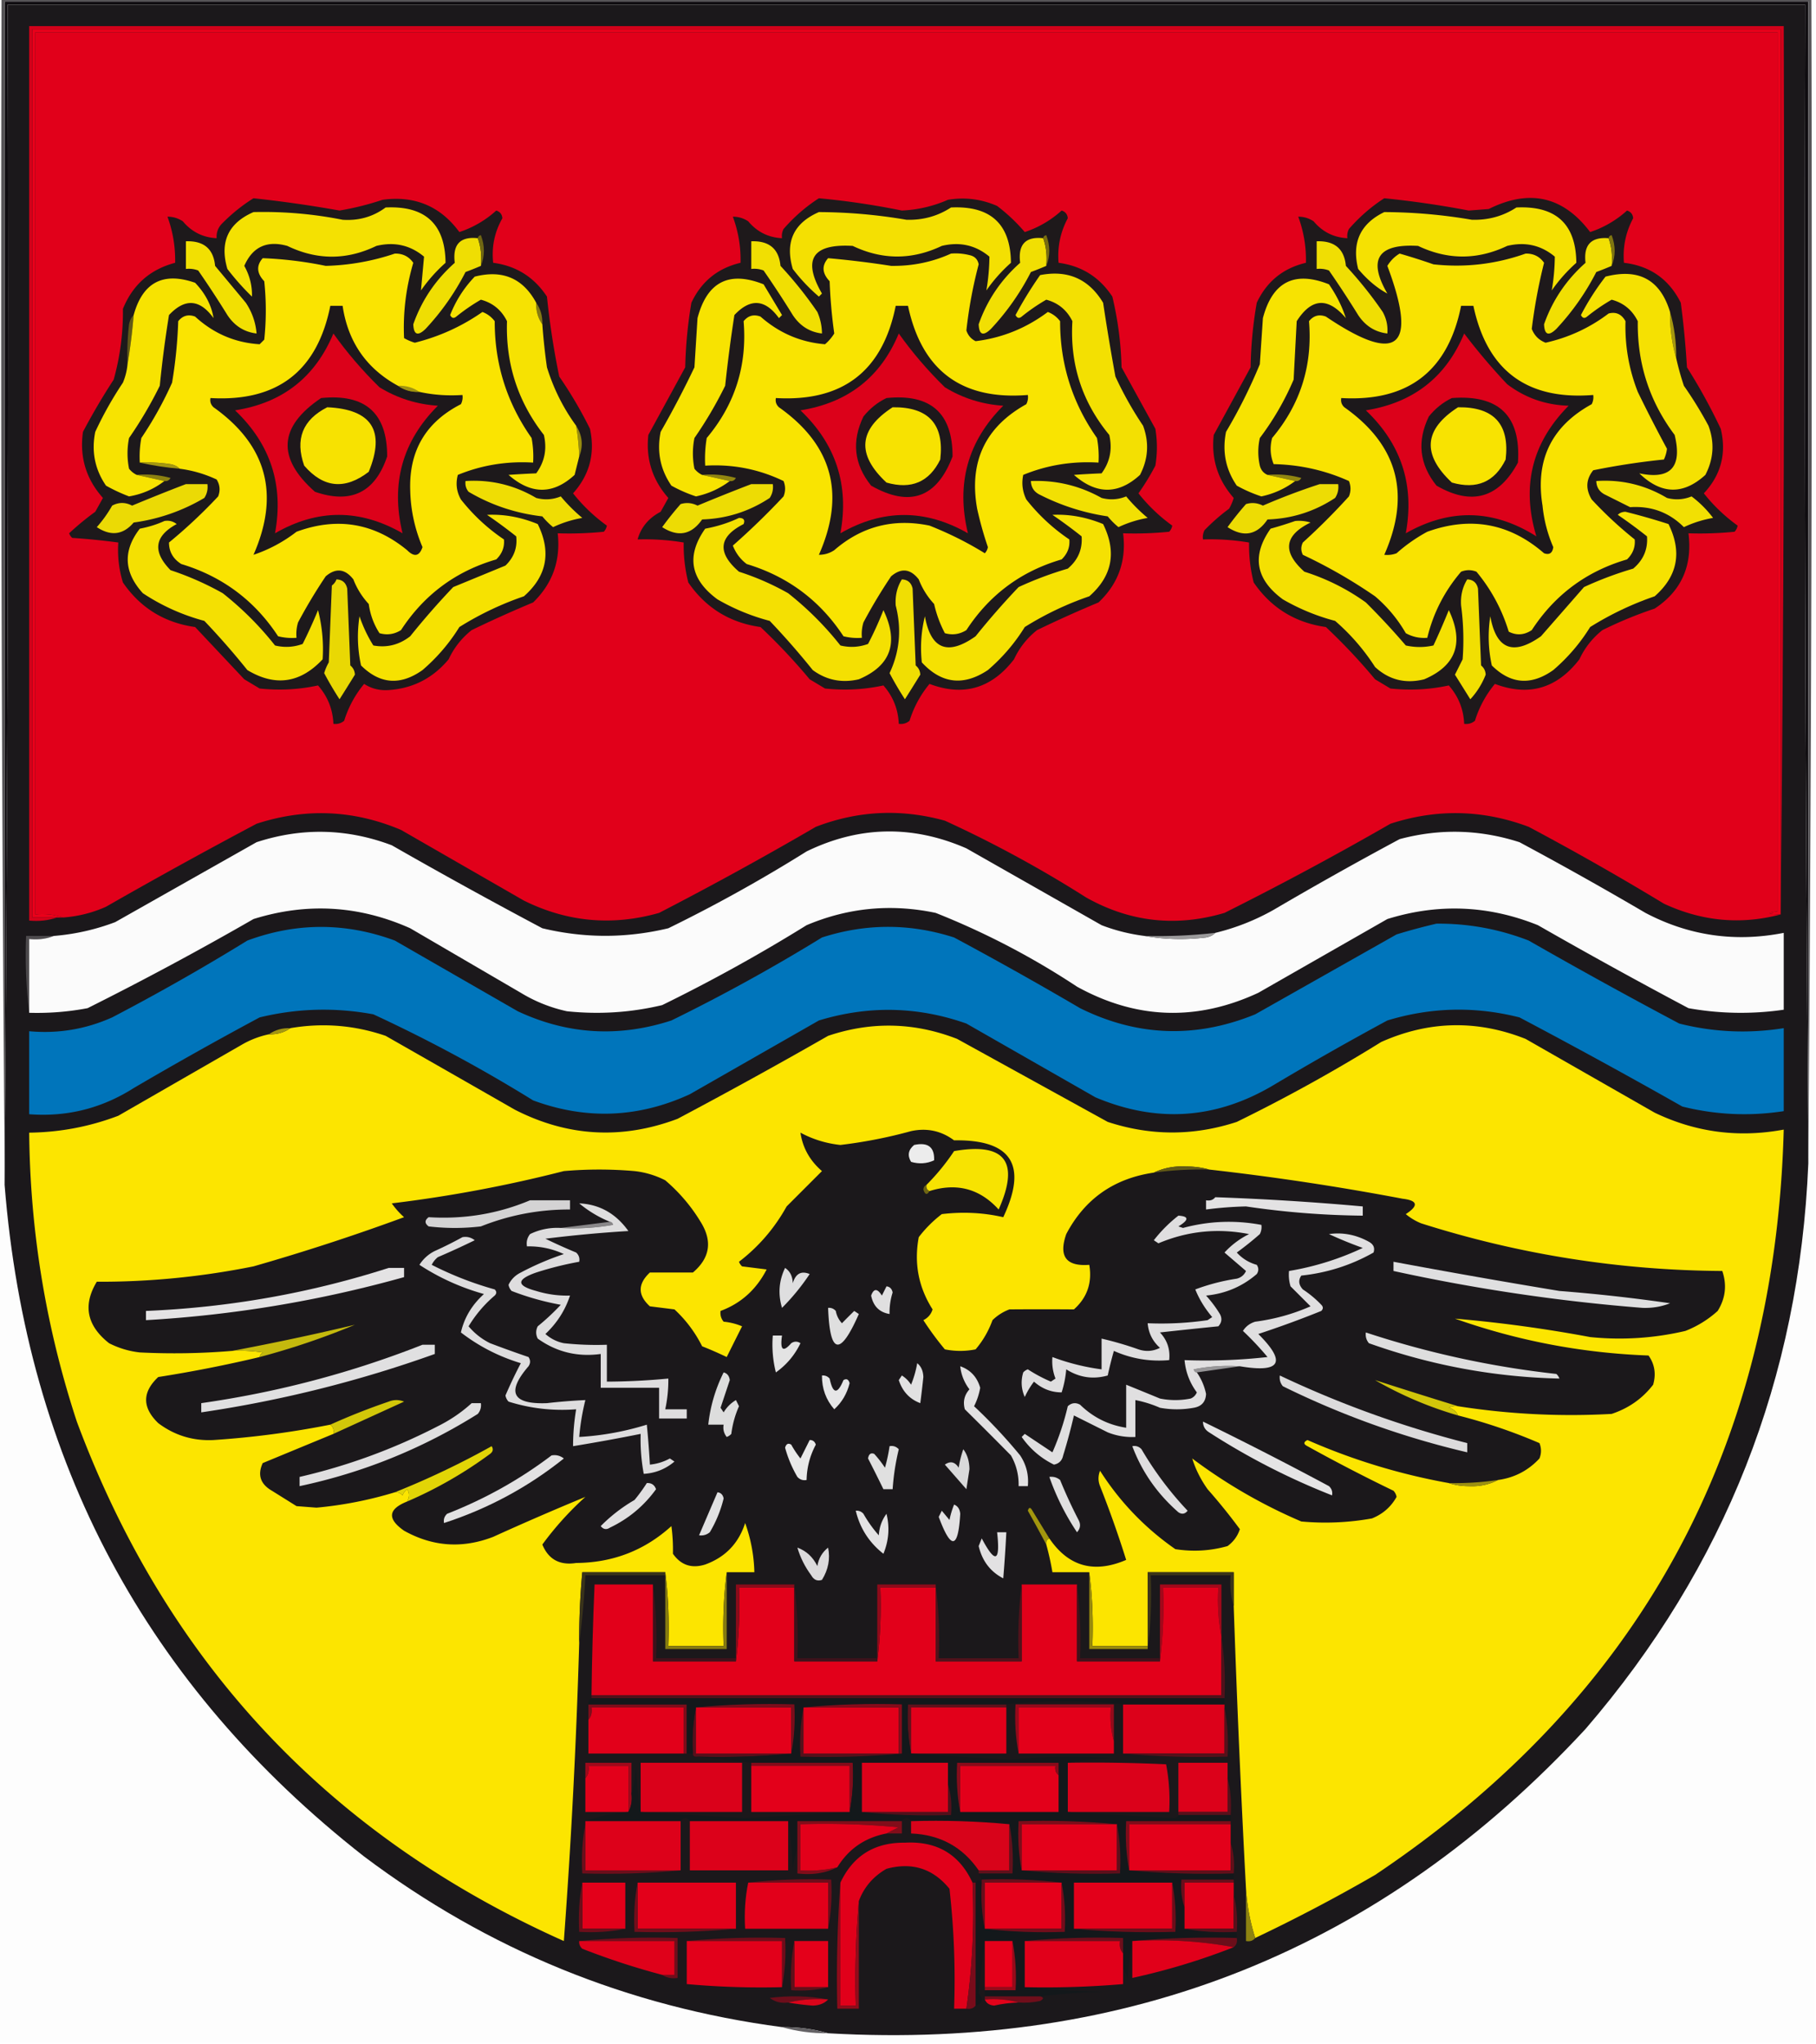 <svg xmlns="http://www.w3.org/2000/svg" width="591" height="665" style="shape-rendering:geometricPrecision;text-rendering:geometricPrecision;image-rendering:optimizeQuality;fill-rule:evenodd;clip-rule:evenodd"><path style="opacity:1" fill="#fdfdfd" d="M-.5-.5h1c-.333 126.834 0 253.501 1 380v6c7.18 90.211 46.18 163.044 117 218.5 40.398 30.359 85.732 48.859 136 55.5 4.769 1.389 9.769 2.056 15 2 98.038 5.618 180.204-27.382 246.5-99 45.42-52.724 69.586-114.058 72.5-184v-2c1-125.499 1.333-251.166 1-377h1v665H-.5V-.5z"/><path style="opacity:1" fill="#0f0c10" d="M588.5 376.5v2c-1-125.499-1.333-251.166-1-377H2.5c.333 128.168 0 256.168-1 384V.5h587v376z"/><path style="opacity:1" fill="#575558" d="M.5-.5h589c.333 125.834 0 251.501-1 377V.5H1.5v379a36100.63 36100.63 0 0 1-1-380z"/><path style="opacity:1" fill="#1b181b" d="M588.5 378.5c-2.914 69.942-27.08 131.276-72.5 184-66.296 71.618-148.462 104.618-246.5 99-4.769-1.389-9.769-2.056-15-2-50.268-6.641-95.602-25.141-136-55.5C47.68 548.544 8.68 475.711 1.5 385.5c1-127.832 1.333-255.832 1-384h585c-.333 125.834 0 251.501 1 377z"/><path style="opacity:1" fill="#fce500" d="M408.5 630.5c-1.644-5.09-2.644-10.423-3-16a4666.978 4666.978 0 0 1-4-92v-11h-28v24h-18c.326-8.184-.008-16.184-1-24h-12a87.925 87.925 0 0 0-2-9c-.172-.992.162-1.658 1-2 6.213 9.16 14.546 11.493 25 7a346.653 346.653 0 0 0-8.5-24c-.667-1.667-.667-3.333 0-5 6.456 10.123 14.623 18.623 24.5 25.5 5.781.903 11.447.57 17-1 1.948-1.439 3.281-3.272 4-5.5a188.394 188.394 0 0 0-10.5-13c-2.267-3.201-3.934-6.534-5-10a170.516 170.516 0 0 0 35.5 20.5 85.34 85.34 0 0 0 23-1c3.516-1.415 6.183-3.749 8-7a3.943 3.943 0 0 0-1-2 556.34 556.34 0 0 1-28-14.5c-1.333-.667-1.333-1.333 0-2a203.808 203.808 0 0 0 46 14c1.973.663 4.139.996 6.5 1 3.477.172 6.644-.494 9.5-2 5.338-.723 9.838-3.057 13.5-7 .667-1.667.667-3.333 0-5a177.056 177.056 0 0 0-26.5-9c-.558-1.29-1.558-2.123-3-2.5a4.934 4.934 0 0 1 3-.5 237.381 237.381 0 0 0 50 2.5c5.54-1.84 10.04-5.006 13.5-9.5 1.004-3.493.504-6.659-1.5-9.5-21.61-.789-42.61-4.789-63-12a447.459 447.459 0 0 1 44 6 93.826 93.826 0 0 0 31-2 34.026 34.026 0 0 0 10.5-6.5c2.555-4.106 3.055-8.439 1.5-13-33.456-.208-66.123-5.375-98-15.5a18.924 18.924 0 0 1-5-3c4.235-2.753 3.901-4.42-1-5a844.467 844.467 0 0 0-63-9.5c-2.31-.664-4.81-.997-7.5-1-3.805-.196-7.305.47-10.5 2-12.971 1.888-22.471 8.555-28.5 20-2.536 7.247-.036 10.58 7.5 10 .981 5.817-.686 10.65-5 14.5-6.997-.06-13.997-.06-21 0a15.83 15.83 0 0 0-5.5 3.5c-1.281 3.537-3.114 6.704-5.5 9.5a25.238 25.238 0 0 1-10 0 97.31 97.31 0 0 1-7-9.5c1.512-.749 2.512-1.916 3-3.5-4.584-7.195-6.084-15.028-4.5-23.5a39.991 39.991 0 0 1 7.5-7.5c6.886-.818 13.553-.484 20 1 8.019-16.971 2.685-25.304-16-25-4.185-3.109-8.852-4.109-14-3a155.832 155.832 0 0 1-23 4.5c-4.64-.495-8.974-1.829-13-4 .726 4.935 3.06 9.101 7 12.5L256 392.5c-3.946 7.108-9.112 13.108-15.5 18a3.647 3.647 0 0 0 1 1.5l8 1c-3.367 6.544-8.367 11.044-15 13.5-.17 1.322.163 2.489 1 3.5a20.2 20.2 0 0 1 6 1.5 2911.518 2911.518 0 0 0-5 10 119.976 119.976 0 0 0-8-3.5 41.721 41.721 0 0 0-9-12l-8-1c-3.987-3.62-3.987-7.287 0-11h14c5.582-4.739 6.415-10.239 2.5-16.5-3.083-5.088-6.917-9.588-11.5-13.5a28.946 28.946 0 0 0-10-3 132.434 132.434 0 0 0-23 0 436.309 436.309 0 0 1-56 10.5 25.513 25.513 0 0 0 4 4.5 700.831 700.831 0 0 1-49 16c-16.952 3.414-33.952 5.081-51 5-4.599 7.607-3.266 14.274 4 20a28.946 28.946 0 0 0 10 3c10.01.5 20.01.333 30-.5 3.35-.165 6.683.002 10 .5-.556.383-.89.883-1 1.5a428.839 428.839 0 0 1-33 6.5c-5.256 4.924-5.256 9.924 0 15 5.31 3.996 11.31 5.829 18 5.5a296.31 296.31 0 0 0 38-5c.904.709 1.237 1.709 1 3-7.641 3.151-15.308 6.318-23 9.5-1.76 3.83-.76 6.83 3 9l8 5 6.5.5a126.849 126.849 0 0 0 25.5-5c.996-.086 1.829.248 2.5 1a4.457 4.457 0 0 1 1.5-2c.792 1.2.792 2.533 0 4-6.207 2.472-6.54 5.639-1 9.5 9.316 5.204 18.982 5.87 29 2a943.247 943.247 0 0 1 30-13 101.815 101.815 0 0 0-14 15.5c1.994 4.834 5.661 6.834 11 6 11.95-.09 22.284-4.09 31-12 .399 2.922.566 5.922.5 9 2.602 3.712 6.102 4.878 10.5 3.5 6.538-2.371 10.871-6.871 13-13.5a50.665 50.665 0 0 1 3 16h-9c-.992 7.816-1.326 15.816-1 24h-18c.326-8.184-.008-16.184-1-24h-27a236.302 236.302 0 0 0-1 23c-.943 32.366-2.61 64.7-5 97-76.43-34.186-129.263-90.52-158.5-169-10.03-30.509-15.196-61.842-15.5-94 10.012-.12 19.678-1.953 29-5.5l40-23a29.751 29.751 0 0 1 9-3.5c2.652.09 4.986-.576 7-2 10.526-1.805 20.859-.972 31 2.5 13.98 7.967 27.98 15.967 42 24 17.197 8.815 34.864 9.815 53 3a1739.46 1739.46 0 0 0 49-27c14.104-4.744 28.104-4.411 42 1l49 27c13.981 4.586 27.981 4.586 42 0a536.442 536.442 0 0 0 47-26c15.544-6.924 31.21-7.257 47-1l42 24c13.349 6.405 27.349 8.238 42 5.5-2.798 104.13-47.131 184.963-133 242.5a544.777 544.777 0 0 1-39 20.5z"/><path style="opacity:1" fill="#4e4b4e" d="M17.5 304.5c-2.448.973-5.115 1.306-8 1v24c-.993-8.15-1.326-16.483-1-25h9z"/><path style="opacity:1" fill="#0075bb" d="M467.5 300.5c10.357-.077 20.357 1.756 30 5.5a1756.679 1756.679 0 0 0 49 27c11.182 2.825 22.515 3.325 34 1.5v27c-11.134 1.712-22.134 1.212-33-1.5a2028.793 2028.793 0 0 0-53-29c-14.452-3.66-28.785-3.327-43 1a1004.86 1004.86 0 0 0-37 21c-18.663 11.121-37.996 12.454-58 4l-42-24c-15.854-5.581-31.854-5.914-48-1l-42 24c-16.751 7.707-33.751 8.373-51 2a487.511 487.511 0 0 0-52-28c-12.436-2.301-24.77-1.967-37 1a1226.971 1226.971 0 0 0-41 23c-10.402 6.601-21.735 9.434-34 8.5v-27c9.394.853 18.394-.647 27-4.5a711.053 711.053 0 0 0 44-25c15.972-5.915 31.972-5.915 48 0l40 23c16.192 7.577 32.859 8.577 50 3a581.863 581.863 0 0 0 49-27c14.331-4.609 28.664-4.609 43 0a1227.471 1227.471 0 0 1 41 23c18.65 9.226 37.65 9.893 57 2l46-26a192.558 192.558 0 0 1 13-3.5z"/><path style="opacity:1" fill="#a49711" d="M94.5 334.5c-2.014 1.424-4.348 2.09-7 2 2.014-1.424 4.348-2.09 7-2z"/><path style="opacity:1" fill="#fbfbfb" d="M372.5 304.5c6.487 1.154 13.154 1.321 20 .5 1.237-.232 2.237-.732 3-1.5a73.831 73.831 0 0 0 19-7.5 1227.471 1227.471 0 0 1 41-23c13.08-3.496 26.08-3.163 39 1a1227.471 1227.471 0 0 1 41 23c14.152 7.445 29.152 9.612 45 6.5v25a96.827 96.827 0 0 1-31-.5 1756.679 1756.679 0 0 1-49-27c-16.097-6.482-32.43-7.149-49-2l-42 24c-20.047 9.316-39.713 8.65-59-2a251.353 251.353 0 0 0-46-24c-14.476-3.045-28.476-1.712-42 4a536.442 536.442 0 0 1-47 26c-10.197 2.429-20.53 3.096-31 2a48.727 48.727 0 0 1-15-6l-36-21c-16.627-7.419-33.627-8.419-51-3a1049.35 1049.35 0 0 1-54 29 87.974 87.974 0 0 1-19 1.5v-24c2.885.306 5.552-.027 8-1a72.537 72.537 0 0 0 20-4.5l46-26c14.763-4.82 29.43-4.487 44 1a1756.679 1756.679 0 0 0 49 27c13.647 3.277 27.314 3.277 41 0a492.728 492.728 0 0 0 45-25c17.117-8.316 34.451-8.649 52-1l44 25a59.27 59.27 0 0 0 14 3.5z"/><path style="opacity:1" fill="#9c9b9c" d="M395.5 303.5c-.763.768-1.763 1.268-3 1.5-6.846.821-13.513.654-20-.5a168.29 168.29 0 0 0 23-1z"/><path style="opacity:1" fill="#e1001a" d="M579.5 297.5c-12.942 3.428-25.609 2.261-38-3.5a899.26 899.26 0 0 0-44-25c-14.88-5.59-29.88-5.923-45-1a1049.1 1049.1 0 0 1-54 29c-15.748 4.664-30.748 2.997-45-5a383.167 383.167 0 0 0-46-25c-14.268-3.944-28.268-3.278-42 2a1143.408 1143.408 0 0 1-51 28c-15.211 4.323-29.877 2.99-44-4l-40-23c-15.415-6.513-31.082-7.18-47-2a1739.04 1739.04 0 0 0-49 27 41.104 41.104 0 0 1-14 3.5c-2.787-.977-5.787-1.31-9-1v-287h567v286c-3.672.545-3.338.878 1 1z"/><path style="opacity:1" fill="#ea001a" d="M579.5 297.5c-4.338-.122-4.672-.455-1-1v-286h-567v287c3.213-.31 6.213.023 9 1h-10V9.5h569v288z"/><path style="opacity:1" fill="#d3011a" d="M579.5 297.5V9.5h-569v289h8c-2.787.977-5.787 1.31-9 1V8.5h571c.333 96.501-.001 192.835-1 289z"/><path style="opacity:1" fill="#1d191b" d="M82.5 64.5a403.732 403.732 0 0 1 28 4 92.759 92.759 0 0 0 14-3.5c10.494-1.414 18.827 2.086 25 10.5a33.487 33.487 0 0 0 12-7c1.22.387 1.887 1.22 2 2.5-2.556 4.49-3.556 9.323-3 14.5 7.495.99 13.329 4.657 17.5 11a260.39 260.39 0 0 0 4 26 136.509 136.509 0 0 1 10 17c1.729 7.973-.104 14.973-5.5 21a54.6 54.6 0 0 0 11 10.5 3.943 3.943 0 0 1-1 2 112.97 112.97 0 0 1-15 .5c.988 8.873-1.679 16.373-8 22.5a392.046 392.046 0 0 0-20 9c-3.262 2.592-5.762 5.759-7.5 9.5-5.129 6.147-11.629 9.48-19.5 10-2.954.209-5.621-.458-8-2-2.944 3.553-5.11 7.553-6.5 12-1.011.837-2.178 1.17-3.5 1-.198-4.762-1.865-8.928-5-12.5-6.204 1.347-12.537 1.681-19 1l-5-3-16-17c-9.991-1.409-17.825-6.242-23.5-14.5a36.132 36.132 0 0 1-1.5-13 227.744 227.744 0 0 0-15-1.5 3.646 3.646 0 0 1-1-1.5 87.58 87.58 0 0 1 8.5-7c.85-1.51 1.683-3.01 2.5-4.5-5.488-6.147-7.654-13.314-6.5-21.5a215.69 215.69 0 0 1 10-17 81.662 81.662 0 0 0 3-23c3.187-7.856 8.853-12.856 17-15 .093-5.199-.74-10.199-2.5-15 1.808-.009 3.475.491 5 1.5 2.88 3.44 6.547 5.273 11 5.5-.117-1.984.55-3.65 2-5 3.088-3.1 6.422-5.767 10-8z"/><path style="opacity:1" fill="#e9d804" d="M109.5 188.5c1.911.074 3.078 1.074 3.5 3l1 25c.944.763 1.444 1.763 1.5 3a813.564 813.564 0 0 1-5 8 109.816 109.816 0 0 1-5-8.5 16.2 16.2 0 0 1 1.5-3.5l1-25c.717-.544 1.217-1.211 1.5-2z"/><path style="opacity:1" fill="#f4e002" d="M53.5 169.5c1.478-.262 2.811.071 4 1-7.266 3.942-7.932 8.942-2 15a96.38 96.38 0 0 1 17 7.5c6.388 5.054 12.054 10.721 17 17 3.062.741 6.062.575 9-.5a161.16 161.16 0 0 0 5-11 51.094 51.094 0 0 1 1.5 16c-7.289 7.777-15.456 8.944-24.5 3.5a250.544 250.544 0 0 0-14-16c-7.192-1.931-13.858-4.931-20-9-6.22-6.82-6.553-13.82-1-21 2.88-.546 5.546-1.379 8-2.5z"/><path style="opacity:1" fill="#f6e201" d="M158.5 167.5c5.504-.264 11.004.736 16.5 3 4.482 9.092 2.982 16.925-4.5 23.5a101.327 101.327 0 0 0-21 10c-3.251 5.255-7.251 9.922-12 14-7.183 5.099-13.85 4.599-20-1.5a43.233 43.233 0 0 1-.5-16 44.97 44.97 0 0 0 4.5 9.5c4.409.805 8.409-.195 12-3a250.638 250.638 0 0 1 14-16l17-7c2.746-2.646 3.913-5.812 3.5-9.5a164.462 164.462 0 0 0-9.5-7z"/><path style="opacity:1" fill="#1e191b" d="M450.5 64.5a313.922 313.922 0 0 1 27.5 4l6.5-.5c13.241-6.616 24.241-4.116 33 7.5a33.487 33.487 0 0 0 12-7c1.22.387 1.887 1.22 2 2.5-2.421 4.534-3.421 9.367-3 14.5 8.49.997 14.656 5.33 18.5 13a290.122 290.122 0 0 1 2 21 183.29 183.29 0 0 1 11 20c1.921 8.036.088 15.036-5.5 21a54.6 54.6 0 0 0 11 10.5 3.943 3.943 0 0 1-1 2 112.97 112.97 0 0 1-15 .5c1.332 10.623-2.334 18.789-11 24.5a133.467 133.467 0 0 0-17 7c-3.262 2.592-5.762 5.759-7.5 9.5-7.312 9.497-16.479 12.164-27.5 8-2.944 3.553-5.11 7.553-6.5 12-1.011.837-2.178 1.17-3.5 1-.198-4.762-1.865-8.928-5-12.5-6.204 1.347-12.537 1.681-19 1l-5-3a192.01 192.01 0 0 0-16-17c-9.991-1.409-17.825-6.242-23.5-14.5a49.555 49.555 0 0 1-1.5-13 75.818 75.818 0 0 0-15-1 4.934 4.934 0 0 1 .5-3 62.744 62.744 0 0 1 8-7 16.2 16.2 0 0 0 1.5-3.5c-5.187-5.875-7.354-12.708-6.5-20.5l12-22c.114-7.079.781-14.079 2-21 3.251-6.92 8.584-11.253 16-13 .128-5.13-.705-10.13-2.5-15 1.808-.009 3.475.491 5 1.5 2.88 3.44 6.547 5.273 11 5.5a4.934 4.934 0 0 1 .5-3c3.435-3.945 7.268-7.278 11.5-10z"/><path style="opacity:1" fill="#f1df02" d="M477.5 188.5c1.911.074 3.078 1.074 3.5 3l1 25c.944.763 1.444 1.763 1.5 3a25.15 25.15 0 0 1-5 8 3331.836 3331.836 0 0 0-5-8l2.5-5a84.464 84.464 0 0 0-.5-17.5c-.222-3.148.445-5.981 2-8.5z"/><path style="opacity:1" fill="#f4e002" d="M421.5 169.5a12.93 12.93 0 0 1 5 .5c-8.586 4.195-9.252 9.529-2 16a70.329 70.329 0 0 1 20 10 236.716 236.716 0 0 1 13 14c3 .667 6 .667 9 0a245.165 245.165 0 0 0 5-11.5c5.043 10.587 2.377 18.087-8 22.5-6.119 1.53-11.452.197-16-4a69.365 69.365 0 0 0-13-15 68.648 68.648 0 0 1-17-7c-8.881-6.524-10.215-14.191-4-23a127.96 127.96 0 0 0 8-2.5z"/><path style="opacity:1" fill="#f6e201" d="M526.5 167.5c.597-.639 1.43-.972 2.5-1a216.038 216.038 0 0 1 14 4c4.482 9.092 2.982 16.925-4.5 23.5a101.327 101.327 0 0 0-21 10c-3.251 5.255-7.251 9.922-12 14-7.183 5.099-13.85 4.599-20-1.5a43.233 43.233 0 0 1-.5-16c1.934 10.755 7.434 12.922 16.5 6.5l14-16a115.373 115.373 0 0 1 16-6c3.318-2.795 4.818-6.295 4.5-10.5a164.462 164.462 0 0 0-9.5-7z"/><path style="opacity:1" fill="#eddc04" d="M429.5 157.5h6c.214 1.644-.12 3.144-1 4.5-6.681 4.408-14.014 6.741-22 7-3.425 5.078-7.758 5.911-13 2.5a102.18 102.18 0 0 1 6-7.5c1.877-.576 3.711-.409 5.5.5a213.043 213.043 0 0 1 18.5-7z"/><path style="opacity:1" fill="#ebda05" d="M60.5 157.5h7c.213 1.644-.12 3.144-1 4.5a61.12 61.12 0 0 1-23 8c-3.415 4.018-7.415 4.518-12 1.5a40.954 40.954 0 0 0 5-7c2.135-1.145 4.301-1.145 6.5 0a643.597 643.597 0 0 1 17.5-7z"/><path style="opacity:1" fill="#f2e003" d="M519.5 156.5c8.218-.563 15.885 1.271 23 5.5 2.73.728 5.397.562 8-.5 2.667 2 5 4.333 7 7a37.033 37.033 0 0 0-9.5 3c-4.757-4.785-10.59-6.951-17.5-6.5l-8-4c-1.939-.908-2.939-2.408-3-4.5z"/><path style="opacity:1" fill="#efdd04" d="M151.5 156.5c8.232-.525 15.899 1.308 23 5.5 2.73.728 5.397.562 8-.5a54.912 54.912 0 0 0 7 7 37.033 37.033 0 0 0-9.5 3 24.275 24.275 0 0 1-3.5-3.5c-8.611-.983-16.611-3.65-24-8-.837-1.011-1.17-2.178-1-3.5z"/><path style="opacity:1" fill="#928710" d="M412.5 154.5a31.116 31.116 0 0 1 11 1c-.457.798-1.124 1.131-2 1l-9-2z"/><path style="opacity:1" fill="#8d8110" d="M44.5 154.5a31.117 31.117 0 0 1 11 1c-.457.798-1.124 1.131-2 1l-9-2z"/><path style="opacity:1" fill="#a49710" d="M45.5 150.5c3.35-.165 6.683.002 10 .5 1.237.232 2.237.732 3 1.5-4.51-.384-8.843-1.051-13-2z"/><path style="opacity:1" fill="#988c0f" d="M187.5 138.5c2.031 3.208 2.365 6.541 1 10a76.926 76.926 0 0 0-1-10z"/><path style="opacity:1" fill="#a5980f" d="M543.5 101.5c1.389 4.769 2.056 9.769 2 15-1.389-4.769-2.056-9.769-2-15z"/><path style="opacity:1" fill="#625a16" d="M43.5 102.5a186.078 186.078 0 0 1-2 16 84.94 84.94 0 0 1 .5-13c.232-1.237.732-2.237 1.5-3z"/><path style="opacity:1" fill="#857a13" d="M174.5 98.5c1.424 2.015 2.09 4.348 2 7-1.424-2.015-2.09-4.348-2-7z"/><path style="opacity:1" fill="#f7e301" d="m412.5 154.5 9 2c-3.273 2.469-6.94 4.136-11 5a46.182 46.182 0 0 1-8-3.5c-3.617-5.271-4.784-11.105-3.5-17.5a169.432 169.432 0 0 0 11-22l1-15c3.1-11.8 10.267-15.466 21.5-11 2.434 3.534 4.267 7.2 5.5 11-5.841-6.894-11.175-6.561-16 1l-1 19a89.854 89.854 0 0 1-11 19c-.667 3-.667 6 0 9 .377 1.442 1.21 2.442 2.5 3zM44.5 154.5l9 2c-3.398 2.614-7.231 4.281-11.5 5a55.238 55.238 0 0 1-7.5-3.5c-3.617-5.271-4.784-11.105-3.5-17.5a118.53 118.53 0 0 1 9-16 20.093 20.093 0 0 0 1.5-6 186.078 186.078 0 0 0 2-16c2.936-10.634 9.602-14.134 20-10.5 3.323 3.487 5.323 7.32 6 11.5-4.48-6.2-9.314-6.534-14.5-1a369.149 369.149 0 0 0-3 23 131.702 131.702 0 0 1-10 17 25.249 25.249 0 0 0 0 10c.708.881 1.542 1.547 2.5 2z"/><path style="opacity:1" fill="#f5e102" d="M543.5 101.5c-.056 5.231.611 10.231 2 15a90.583 90.583 0 0 0 2.5 9 129.073 129.073 0 0 1 8 13c2.033 5.449 1.7 10.783-1 16-7.2 6.562-14.367 6.396-21.5-.5 10.198 2.129 14.032-2.038 11.5-12.5-8.19-10.906-12.19-23.239-12-37-1.792-3.628-4.625-5.96-8.5-7a62.077 62.077 0 0 0-8 5.5c-.832.688-1.498.521-2-.5a81.281 81.281 0 0 1 8-12.5c10.849-2.798 17.849 1.036 21 11.5z"/><path style="opacity:1" fill="#f6e202" d="M174.5 98.5c-.09 2.652.576 4.985 2 7 .335 4.677.835 9.344 1.5 14 2.145 6.941 5.312 13.274 9.5 19 .551 3.307.884 6.64 1 10l-1.5 6c-6.982 6.442-14.149 6.442-21.5 0 2.886-.21 5.886-.377 9-.5 2.74-3.724 3.574-7.891 2.5-12.5-8.46-10.823-12.46-23.157-12-37-1.792-3.628-4.625-5.96-8.5-7a62.077 62.077 0 0 0-8 5.5c-.832.688-1.498.521-2-.5a37.869 37.869 0 0 1 8-12.5c9.026-2.312 15.693.521 20 8.5z"/><path style="opacity:1" fill="#f1df03" d="M523.5 77.5c.977 2.787 1.31 5.787 1 9-1.542.663-3.209 1.33-5 2a80.995 80.995 0 0 1-13 18.5c-2.53 2.451-3.863 1.951-4-1.5 2.734-7.785 7.234-14.452 13.5-20-.694-5.803 1.806-8.47 7.5-8z"/><path style="opacity:1" fill="#f0de03" d="M428.5 78.5c5.816-.208 8.982 2.459 9.5 8 4.38 4.711 8.38 9.711 12 15 1.202 2.177 1.702 4.511 1.5 7-4.003-.471-7.169-2.471-9.5-6a331.744 331.744 0 0 0-9.5-14.5 8.435 8.435 0 0 0-4-.5v-9z"/><path style="opacity:1" fill="#efde03" d="M155.5 77.5c.977 2.787 1.31 5.787 1 9-1.542.663-3.209 1.33-5 2a80.995 80.995 0 0 1-13 18.5c-2.53 2.451-3.863 1.951-4-1.5 2.734-7.785 7.234-14.452 13.5-20-.751-5.951 1.749-8.618 7.5-8z"/><path style="opacity:1" fill="#f2e002" d="M60.5 78.5c5.816-.208 8.982 2.459 9.5 8l10 12c2.035 3.061 3.201 6.395 3.5 10-4.002-.471-7.17-2.471-9.5-6A332.02 332.02 0 0 0 64.5 88a8.434 8.434 0 0 0-4-.5v-9z"/><path style="opacity:1" fill="#f9e301" d="M455.5 82.5a206.042 206.042 0 0 1 11 3.5c10.27 1.121 20.27-.045 30-3.5 2.573-.047 4.573.953 6 3a174.395 174.395 0 0 0-4 21.5c.833 2.167 2.333 3.667 4.5 4.5 7.555-1.695 14.388-4.862 20.5-9.5 2.403-.63 4.237.203 5.5 2.5-.22 7.968 1.114 15.635 4 23a480.414 480.414 0 0 0 9.5 18.5 11.25 11.25 0 0 1-1 3.5 232.564 232.564 0 0 0-23 3.5c-2.369 2.938-2.536 6.104-.5 9.5a128.578 128.578 0 0 0 14 13c.24 2.477-.594 4.644-2.5 6.5-13.175 3.843-23.509 11.509-31 23-2.455 1.631-4.955 1.797-7.5.5-2.182-7.189-5.682-13.689-10.5-19.5-1.667-.667-3.333-.667-5 0-5.422 6.344-9.088 13.511-11 21.5-2.489.202-4.823-.298-7-1.5-2.618-4.554-5.952-8.554-10-12a164.95 164.95 0 0 0-23.5-13.5c-.667-1.333-.667-2.667 0-4a216.589 216.589 0 0 0 15-15c.667-1.667.667-3.333 0-5-7.755-3.485-15.921-5.319-24.5-5.5-1.11-2.737-1.277-5.571-.5-8.5 9.206-10.955 13.206-23.621 12-38 1.466-1.825 3.299-2.325 5.5-1.5 23.376 15.785 30.043 10.285 20-16.5 1.049-1.716 2.382-3.049 4-4z"/><path style="opacity:1" fill="#1c181b" d="M475.5 99.5h4c4.468 21.073 17.468 30.74 39 29a4.934 4.934 0 0 1-.5 3c-13.087 7.175-18.42 18.175-16 33a44.818 44.818 0 0 0 3.5 13.5c-.263 1.946-1.263 2.612-3 2-11.222-9.756-23.889-12.089-38-7a52.17 52.17 0 0 0-10 7 8.43 8.43 0 0 1-4 .5c8.739-19.721 4.406-35.721-13-48-.886-.825-1.219-1.825-1-3 21.748 1.242 34.748-8.758 39-30z"/><path style="opacity:1" fill="#dc011a" d="M476.5 108.5a201.639 201.639 0 0 0 14 16.5c5.86 4.447 12.527 6.781 20 7-11.933 12.015-15.433 26.182-10.5 42.5-13.964-8.831-28.13-9.164-42.5-1 2.882-15.687-1.451-29.02-13-40 15.437-2.458 26.104-10.792 32-25z"/><path style="opacity:1" fill="#1d181b" d="M472.5 129.5c15.344-1.155 22.51 5.845 21.5 21-6.25 11.599-15.083 14.099-26.5 7.5-5.569-6.917-6.403-14.417-2.5-22.5 2.114-2.621 4.614-4.621 7.5-6z"/><path style="opacity:1" fill="#f8e301" d="M474.5 132.5c11.691-.147 16.857 5.52 15.5 17-3.578 7.316-9.411 9.816-17.5 7.5-9.805-9.168-9.138-17.335 2-24.5z"/><path style="opacity:1" fill="#fae401" d="M58.5 152.5c-.763-.768-1.763-1.268-3-1.5a50.464 50.464 0 0 0-10-.5 32.438 32.438 0 0 1 .5-8 118.66 118.66 0 0 0 10-18 151.755 151.755 0 0 0 2-20c1.466-1.825 3.3-2.325 5.5-1.5 6.002 5.506 13.002 8.506 21 9l1.5-1.5a90.496 90.496 0 0 0 0-19c-2.457-2.592-2.624-5.092-.5-7.5a124.82 124.82 0 0 1 20.5 2.5 76.05 76.05 0 0 0 22.5-4c2.573-.047 4.573.953 6 3-2.382 8.101-3.382 16.268-3 24.5a16.2 16.2 0 0 0 3.5 1.5c7.99-1.997 15.323-5.33 22-10 1.605.601 2.938 1.601 4 3-.03 13.94 3.97 26.607 12 38 .497 2.646.664 5.313.5 8-8.573-.515-16.739.818-24.5 4-.755 2.803-.422 5.47 1 8 4.029 5.1 8.696 9.434 14 13 .24 2.477-.594 4.644-2.5 6.5-13.165 3.829-23.498 11.495-31 23-2.195 1.373-4.529 1.706-7 1-1.845-2.851-3.011-6.018-3.5-9.5a24.834 24.834 0 0 1-5-8c-2.706-3.478-5.706-3.811-9-1a169.366 169.366 0 0 0-9 15 12.935 12.935 0 0 0-.5 5 18.452 18.452 0 0 1-6-.5c-7.635-11.629-18.135-19.463-31.5-23.5-2.668-1.678-4.001-4.011-4-7a167.8 167.8 0 0 0 16-15c.743-1.941.576-3.774-.5-5.5a40.519 40.519 0 0 0-12-3.5z"/><path style="opacity:1" fill="#9f9311" d="M129.5 125.5c2.652-.09 4.985.576 7 2-2.652.09-4.985-.576-7-2z"/><path style="opacity:1" fill="#1d181b" d="M129.5 125.5c2.015 1.424 4.348 2.09 7 2 4.47.986 9.137 1.319 14 1a4.934 4.934 0 0 1-.5 3c-11.414 5.826-16.914 15.159-16.5 28a49.651 49.651 0 0 0 4 18.5c-1.018 2.995-2.684 3.328-5 1-10.78-8.858-22.78-10.858-36-6-4.287 3.309-8.953 5.809-14 7.5 8.654-19.683 4.32-35.683-13-48-.886-.825-1.219-1.825-1-3 21.74 1.252 34.739-8.748 39-30h4c1.735 11.717 7.735 20.384 18 26z"/><path style="opacity:1" fill="#dc011a" d="M108.5 108.5c4.372 6.156 9.372 11.989 15 17.5 5.794 3.55 12.127 5.55 19 6-11.57 11.538-15.404 25.372-11.5 41.5-13.841-7.979-27.674-7.979-41.5 0 2.89-15.666-1.444-29-13-40 15.385-2.394 26.051-10.727 32-25z"/><path style="opacity:1" fill="#1e181b" d="M104.5 129.5c14.364-1.458 21.53 4.875 21.5 19-3.936 11.718-11.77 15.551-23.5 11.5-12.496-11.028-11.83-21.195 2-30.5z"/><path style="opacity:1" fill="#f7e201" d="M106.5 132.5c14.49.648 18.99 7.648 13.5 21-7.722 5.928-14.722 5.261-21-2-3.033-8.591-.533-14.925 7.5-19z"/><path style="opacity:1" fill="#807610" d="M523.5 77.5c.06-.543.393-.876 1-1 1.306 3.48 1.306 6.813 0 10 .31-3.213-.023-6.213-1-9z"/><path style="opacity:1" fill="#706712" d="M155.5 77.5c.06-.543.393-.876 1-1 1.306 3.48 1.306 6.813 0 10 .31-3.213-.023-6.213-1-9z"/><path style="opacity:1" fill="#1e191b" d="M266.5 64.5a252.843 252.843 0 0 1 27 4 41.853 41.853 0 0 0 15-3.5c5.53-.914 10.863-.247 16 2a57.531 57.531 0 0 1 9 8.5 33.487 33.487 0 0 0 12-7c1.22.387 1.887 1.22 2 2.5-2.421 4.534-3.421 9.367-3 14.5 7.495.99 13.329 4.657 17.5 11a109.547 109.547 0 0 1 3 23l11 20c.667 4 .667 8 0 12a77.927 77.927 0 0 1-5.5 9 54.6 54.6 0 0 0 11 10.5 3.943 3.943 0 0 1-1 2 112.97 112.97 0 0 1-15 .5c1.127 8.901-1.539 16.401-8 22.5a392.046 392.046 0 0 0-20 9c-3.262 2.592-5.762 5.759-7.5 9.5-7.312 9.497-16.479 12.164-27.5 8-2.944 3.553-5.11 7.553-6.5 12-1.011.837-2.178 1.17-3.5 1-.198-4.762-1.865-8.928-5-12.5-6.204 1.347-12.537 1.681-19 1l-5-3a192.01 192.01 0 0 0-16-17c-9.991-1.409-17.825-6.242-23.5-14.5a49.555 49.555 0 0 1-1.5-13 75.818 75.818 0 0 0-15-1c1.115-3.966 3.615-6.966 7.5-9 .85-1.51 1.683-3.01 2.5-4.5-5.187-5.875-7.354-12.708-6.5-20.5l12-22c.16-7.063.827-14.063 2-21 3.251-6.92 8.584-11.253 16-13 .128-5.13-.705-10.13-2.5-15 1.808-.009 3.475.491 5 1.5 2.88 3.44 6.547 5.273 11 5.5a4.934 4.934 0 0 1 .5-3c3.435-3.945 7.268-7.278 11.5-10z"/><path style="opacity:1" fill="#f0de03" d="M293.5 188.5c1.911.074 3.078 1.074 3.5 3l1 25c.944.763 1.444 1.763 1.5 3a813.564 813.564 0 0 1-5 8 108.495 108.495 0 0 1-5-8.5c3.308-7.032 3.974-14.366 2-22-.222-3.148.445-5.981 2-8.5z"/><path style="opacity:1" fill="#f4e002" d="M240.5 168.5c1.528.017 2.028.684 1.5 2-8.156 4.151-8.656 9.318-1.5 15.5a85.13 85.13 0 0 1 16 7c6.388 5.054 12.054 10.721 17 17 3.062.741 6.062.575 9-.5a112.474 112.474 0 0 0 5-11c5.076 10.603 2.409 18.103-8 22.5-5.518 1.287-10.518.287-15-3a250.638 250.638 0 0 0-14-16 68.648 68.648 0 0 1-17-7c-8.881-6.524-10.215-14.191-4-23 3.927-.724 7.594-1.891 11-3.5z"/><path style="opacity:1" fill="#f5e102" d="M342.5 167.5c5.504-.264 11.004.736 16.5 3 4.482 9.092 2.982 16.925-4.5 23.5a101.327 101.327 0 0 0-21 10c-3.251 5.255-7.251 9.922-12 14-7.926 5.28-15.093 4.446-21.5-2.5a42.868 42.868 0 0 1 1-15c1.934 10.755 7.434 12.922 16.5 6.5a250.638 250.638 0 0 1 14-16 115.373 115.373 0 0 1 16-6c3.318-2.795 4.818-6.295 4.5-10.5a164.462 164.462 0 0 0-9.5-7z"/><path style="opacity:1" fill="#eddc04" d="M244.5 157.5h7c.214 1.644-.12 3.144-1 4.5-6.681 4.408-14.014 6.741-22 7-3.48 4.996-7.813 5.829-13 2.5a102.18 102.18 0 0 1 6-7.5c1.877-.576 3.711-.409 5.5.5a643.467 643.467 0 0 1 17.5-7z"/><path style="opacity:1" fill="#f2e003" d="M335.5 156.5c8.169-.334 15.836 1.499 23 5.5 2.73.728 5.397.562 8-.5a54.912 54.912 0 0 0 7 7 37.033 37.033 0 0 0-9.5 3 24.275 24.275 0 0 1-3.5-3.5 71.466 71.466 0 0 1-22-7c-1.939-.908-2.939-2.408-3-4.5z"/><path style="opacity:1" fill="#928610" d="M228.5 154.5a31.116 31.116 0 0 1 11 1c-.457.798-1.124 1.131-2 1l-9-2z"/><path style="opacity:1" fill="#f7e301" d="m228.5 154.5 9 2c-3.273 2.469-6.94 4.136-11 5a46.182 46.182 0 0 1-8-3.5c-3.617-5.271-4.784-11.105-3.5-17.5a314.81 314.81 0 0 0 11-21l1-16c3.1-11.8 10.267-15.466 21.5-11l6 10-1 1c-4.481-6.2-9.314-6.534-14.5-1a490.064 490.064 0 0 0-3 23 131.76 131.76 0 0 1-10 17 25.238 25.238 0 0 0 0 10c.708.881 1.542 1.547 2.5 2z"/><path style="opacity:1" fill="#f3e002" d="M338.5 89.5c9-1.747 15.833 1.253 20.5 9a753.08 753.08 0 0 0 4 24 114.092 114.092 0 0 0 9 16c2.031 5.461 1.697 10.795-1 16-7.023 6.43-14.189 6.43-21.5 0 2.886-.21 5.886-.377 9-.5 2.74-3.724 3.574-7.891 2.5-12.5-8.845-10.707-12.845-23.04-12-37-1.792-3.628-4.625-5.96-8.5-7a62.077 62.077 0 0 0-8 5.5c-.832.688-1.498.521-2-.5a126.905 126.905 0 0 1 8-13z"/><path style="opacity:1" fill="#f1df03" d="M339.5 77.5c.977 2.787 1.31 5.787 1 9-1.542.663-3.209 1.33-5 2a80.995 80.995 0 0 1-13 18.5c-2.53 2.451-3.863 1.951-4-1.5 2.734-7.785 7.234-14.452 13.5-20-.751-5.951 1.749-8.618 7.5-8z"/><path style="opacity:1" fill="#f1df02" d="M244.5 78.5c5.816-.208 8.982 2.459 9.5 8 4.38 4.711 8.38 9.711 12 15a17.758 17.758 0 0 1 1.5 7c-4.003-.471-7.169-2.471-9.5-6a331.744 331.744 0 0 0-9.5-14.5 8.435 8.435 0 0 0-4-.5v-9z"/><path style="opacity:1" fill="#786d10" d="M339.5 77.5c.06-.543.393-.876 1-1 1.306 3.48 1.306 6.813 0 10 .31-3.213-.023-6.213-1-9z"/><path style="opacity:1" fill="#f9e401" d="M309.5 82.5a18.437 18.437 0 0 1 6 .5c1.68.347 2.68 1.347 3 3a147.146 147.146 0 0 0-4 21.5c.51 1.588 1.51 2.755 3 3.5 8.631-1.061 16.464-4.228 23.5-9.5 1.605.601 2.938 1.601 4 3-.014 13.948 3.986 26.615 12 38 .497 2.646.664 5.313.5 8-8.573-.515-16.739.818-24.5 4-.584 2.757-.25 5.423 1 8 4.029 5.1 8.696 9.434 14 13 .24 2.477-.594 4.644-2.5 6.5-13.165 3.829-23.498 11.495-31 23-2.195 1.373-4.529 1.706-7 1a38.409 38.409 0 0 1-3.5-9.5 24.834 24.834 0 0 1-5-8c-2.706-3.478-5.706-3.811-9-1a169.27 169.27 0 0 0-9 15 12.93 12.93 0 0 0-.5 5 18.453 18.453 0 0 1-6-.5c-7.634-11.629-18.134-19.463-31.5-23.5-2.052-1.556-3.552-3.556-4.5-6a236.016 236.016 0 0 0 16.5-16c.667-1.667.667-3.333 0-5-8.027-3.867-16.527-5.533-25.5-5a40.914 40.914 0 0 1 .5-9c9.206-10.955 13.206-23.621 12-38 1.466-1.825 3.299-2.325 5.5-1.5 6.068 5.35 13.068 8.35 21 9a14.972 14.972 0 0 0 3-3.5 166.11 166.11 0 0 1-1.5-17c-2.457-2.592-2.624-5.092-.5-7.5a307.229 307.229 0 0 1 20.5 2.5c6.924.1 13.424-1.233 19.5-4z"/><path style="opacity:1" fill="#1d181b" d="M291.5 99.5h4c4.486 21.08 17.486 30.746 39 29a4.934 4.934 0 0 1-.5 3c-13.373 7.418-18.707 18.751-16 34 .933 4.233 2.1 8.4 3.5 12.5a3.943 3.943 0 0 1-1 2c-5.575-3.454-11.575-6.454-18-9-11.723-2.421-22.056.246-31 8-1.525 1.009-3.192 1.509-5 1.5 8.741-19.713 4.408-35.713-13-48-.886-.825-1.219-1.825-1-3 21.739 1.252 34.739-8.748 39-30z"/><path style="opacity:1" fill="#dc011a" d="M292.5 108.5c4.372 6.156 9.372 11.989 15 17.5 5.794 3.55 12.127 5.55 19 6-11.568 11.542-15.401 25.376-11.5 41.5-13.856-7.932-27.689-7.932-41.5 0 2.889-15.666-1.444-29-13-40 15.437-2.458 26.104-10.792 32-25z"/><path style="opacity:1" fill="#1d181b" d="M288.5 129.5c14.364-1.458 21.53 4.875 21.5 19-5.109 13.469-13.942 16.635-26.5 9.5-5.569-6.917-6.403-14.417-2.5-22.5 2.114-2.621 4.614-4.621 7.5-6z"/><path style="opacity:1" fill="#f7e201" d="M290.5 132.5c11.691-.147 16.857 5.52 15.5 17-3.578 7.316-9.411 9.816-17.5 7.5-9.812-9.124-9.146-17.291 2-24.5z"/><path style="opacity:1" fill="#f5e102" d="M493.5 67.5c12.882-.61 19.382 5.39 19.5 18a51.029 51.029 0 0 0-8 9c.627-3.61.96-7.277 1-11-4.479-3.743-9.646-4.91-15.5-3.5-9.682 4.603-19.349 4.603-29 0-13.1-.768-16.434 4.399-10 15.5-3.322-1.764-6.489-4.43-9.5-8-2.138-8.552.695-14.72 8.5-18.5 9.543.04 19.043.873 28.5 2.5 5.348.156 10.182-1.177 14.5-4z"/><path style="opacity:1" fill="#f4e002" d="M309.5 67.5c12.882-.61 19.382 5.39 19.5 18a51.029 51.029 0 0 0-8 9c.627-3.61.96-7.277 1-11-4.479-3.743-9.646-4.91-15.5-3.5-9.682 4.603-19.349 4.603-29 0-13.1-.768-16.434 4.399-10 15.5l-1 1a57.58 57.58 0 0 1-8.5-9c-2.569-8.737.265-14.903 8.5-18.5 9.543.04 19.043.873 28.5 2.5 5.348.156 10.182-1.177 14.5-4z"/><path style="opacity:1" fill="#f4e102" d="M125.5 67.5c12.88-.613 19.38 5.387 19.5 18a51.029 51.029 0 0 0-8 9l1-11c-4.479-3.743-9.646-4.91-15.5-3.5-9.667 4.667-19.333 4.667-29 0-6.64-1.844-11.307.322-14 6.5 1.766 3.168 2.6 6.501 2.5 10a82.081 82.081 0 0 1-8-9c-2.569-8.737.265-14.903 8.5-18.5 9.76-.238 19.427.595 29 2.5 5.248.358 9.914-.975 14-4z"/><path style="opacity:1" fill="#ececec" d="M297.5 372.5c4.506-.973 6.672.694 6.5 5-2.401 1.102-4.901 1.269-7.5.5-1.257-2.076-.924-3.91 1-5.5z"/><path style="opacity:1" fill="#f7e301" d="M302.5 387.5c-.838-.342-1.172-1.008-1-2a71.695 71.695 0 0 0 9-11c16.598-2.889 21.431 3.444 14.5 19-6.141-6.775-13.641-8.775-22.5-6z"/><path style="opacity:1" fill="#645b15" d="M393.5 380.5c-6.036-.14-12.036.193-18 1 3.195-1.53 6.695-2.196 10.5-2 2.69.003 5.19.336 7.5 1z"/><path style="opacity:1" fill="#6e6513" d="M301.5 385.5c-.172.992.162 1.658 1 2-.802 1.385-1.469 1.218-2-.5.07-.765.403-1.265 1-1.5z"/><path style="opacity:1" fill="#e3e2e3" d="M395.5 389.5a872.067 872.067 0 0 1 48 3v3a275.762 275.762 0 0 1-38-3 121.19 121.19 0 0 0-13 1v-3c1.291.237 2.291-.096 3-1z"/><path style="opacity:1" fill="#d4d3d4" d="M172.5 390.5h13v3c-10.023-.039-19.689 1.794-29 5.5a72.464 72.464 0 0 1-17 0c-1.333-1-1.333-2 0-3 11.581.722 22.581-1.112 33-5.5z"/><path style="opacity:1" fill="#898789" d="M198.5 397.5c.543.06.876.393 1 1a73.133 73.133 0 0 1-17 1l16-2z"/><path style="opacity:1" fill="#deddde" d="M182.5 399.5a73.133 73.133 0 0 0 17-1c-.124-.607-.457-.94-1-1a37.79 37.79 0 0 1-10-6c6.606.313 11.94 3.313 16 9a428.904 428.904 0 0 0-27 2.5 178.101 178.101 0 0 0 10 4.5c.886.825 1.219 1.825 1 3-4.706.843-9.372 2.01-14 3.5-6.488 2.265-6.488 4.265 0 6a33.724 33.724 0 0 0 11 1.5c-1.538 4.741-4.204 8.908-8 12.5a12.804 12.804 0 0 0 6 3c4.655.499 9.321.666 14 .5v12a218.12 218.12 0 0 0 20-1 44.866 44.866 0 0 1-1 10h7v3h-9v-10h-19v-11c-7.566 1.034-14.399-.632-20.5-5-.667-1.333-.667-2.667 0-4a74.908 74.908 0 0 0 7.5-7 87.3 87.3 0 0 1-16-4.5 3.943 3.943 0 0 1-1-2c.84-1.767 2.173-3.101 4-4a91.554 91.554 0 0 1 14-6 26.528 26.528 0 0 0-12-2.5c-.262-1.478.071-2.811 1-4a20.086 20.086 0 0 1 10-2z"/><path style="opacity:1" fill="#dfdfe0" d="M453.5 410.5a2561.78 2561.78 0 0 0 54 9.5 545.85 545.85 0 0 1 36 4c-2.809 1.122-5.809 1.622-9 1.5a600.396 600.396 0 0 1-81-12v-3z"/><path style="opacity:1" fill="#e4e3e4" d="M126.5 412.5h5v3a394.98 394.98 0 0 1-84 14v-3c27.12-1.129 53.453-5.796 79-14z"/><path style="opacity:1" fill="#dededf" d="M255.5 412.5c1.617 1.089 2.45 2.756 2.5 5 .919-3.144 2.752-4.144 5.5-3a71.94 71.94 0 0 1-9 11c-1.353-4.486-1.019-8.819 1-13z"/><path style="opacity:1" fill="#deddde" d="M150.5 402.5c1.478-.262 2.811.071 4 1a270.013 270.013 0 0 1-12 5.5 7.248 7.248 0 0 0-2 2.5 109.667 109.667 0 0 0 20.5 8c.667.667.667 1.333 0 2a40.482 40.482 0 0 0-8.5 10 21.569 21.569 0 0 0 7 5.5 382.705 382.705 0 0 0 12.5 4.5c.667 1 .667 2 0 3-7.274 8.433-5.274 12.433 6 12 4.16-.476 8.327-.809 12.5-1a76.246 76.246 0 0 0-2 12 91.44 91.44 0 0 0 22-4c.427 4.324.761 8.658 1 13a16.994 16.994 0 0 0 6.5-2l1.5 1c-2.9 2.451-6.234 3.785-10 4a61.26 61.26 0 0 1-1-13 636.888 636.888 0 0 1-22 4 73.314 73.314 0 0 1 1-12c-7.523.573-14.856-.26-22-2.5a3.943 3.943 0 0 1-1-2 150.87 150.87 0 0 1 5-10.5c-7.136-2.151-13.636-5.485-19.5-10 1.092-4.814 3.592-8.981 7.5-12.5-7.57-2.122-14.57-5.289-21-9.5a12.375 12.375 0 0 1 5-4.5 125.802 125.802 0 0 0 9-4.5z"/><path style="opacity:1" fill="#e0dfe0" d="M288.5 418.5c1.086.12 1.753.787 2 2a21.336 21.336 0 0 0-1 7c-3.303-.542-5.303-2.542-6-6 .863-2.372 2.029-2.372 3.5 0l1.5-3z"/><path style="opacity:1" fill="#dfdfdf" d="M269.5 425.5c.996-.086 1.829.248 2.5 1 .29 1.544.956 2.877 2 4a274.262 274.262 0 0 1 4-4l1.5 1c-6.109 13.901-9.442 13.234-10-2z"/><path style="opacity:1" fill="#dfdedf" d="M383.5 395.5c3.47.21 3.47 1.377 0 3.5l1.5.5c8.404-2.266 16.904-2.599 25.5-1a4.934 4.934 0 0 1-.5 3 102.18 102.18 0 0 1-7.5 6c1.791 1.96 3.957 3.293 6.5 4 .667 1 .667 2 0 3-4.711 4.061-10.211 6.394-16.5 7a39.447 39.447 0 0 1 4.5 6c.781 1.444.614 2.777-.5 4-6.31.63-12.644 1.296-19 2 2.374 2.528 3.374 5.528 3 9-6.275.552-12.275-.448-18-3a123.004 123.004 0 0 0-2 8c-4.766 1.343-9.266.676-13.5-2a34.041 34.041 0 0 1-1.5 7.5c-3.363-.007-6.363-1.173-9-3.5a25.866 25.866 0 0 0-3 5c-1.152-2.606-1.318-5.273-.5-8a3.647 3.647 0 0 1 1.5-1 48.856 48.856 0 0 0 7.5 4l1.5-1a15.418 15.418 0 0 1-1-7 71.811 71.811 0 0 0 16 4v-10c4.096.952 8.096 2.118 12 3.5 2.402.814 4.735.647 7-.5-2.405-2.142-3.738-4.809-4-8 6.547.275 13.047-.058 19.5-1l1.5-1c-2.41-2.852-4.244-5.852-5.5-9a66.878 66.878 0 0 1 13.5-3.5c1.41-.368 2.41-1.201 3-2.5l-7-6a27.204 27.204 0 0 1 8-6c-10.196-2.001-20.03-1.001-29.5 3l-1.5-1c2.382-3.048 5.048-5.715 8-8z"/><path style="opacity:1" fill="#e3e3e3" d="M251.5 434.5h3c-.688 4.742.312 5.575 3 2.5 1-.667 2-.667 3 0-1.845 3.855-4.512 7.022-8 9.5a36.875 36.875 0 0 1-1-12z"/><path style="opacity:1" fill="#dedede" d="M444.5 433.5a303.697 303.697 0 0 0 62 13.5c.457.414.791.914 1 1.5-21.196-.479-41.862-4.312-62-11.5-.837-1.011-1.17-2.178-1-3.5z"/><path style="opacity:1" fill="#c4b90d" d="M84.5 441.5c.11-.617.444-1.117 1-1.5a50.464 50.464 0 0 0-10-.5 847.589 847.589 0 0 0 40-8.5 242.155 242.155 0 0 1-31 10.5z"/><path style="opacity:1" fill="#e0e0e1" d="M137.5 437.5h4v3a396.321 396.321 0 0 1-76 19v-3c24.849-3.544 48.849-9.877 72-19z"/><path style="opacity:1" fill="#e1e1e1" d="M298.5 443.5c1.265 1.014 1.931 2.514 2 4.5a330.405 330.405 0 0 1-1 8.5c-3.454-1.292-5.788-3.792-7-7.5l1-1.5a9.425 9.425 0 0 1 3 3 34.104 34.104 0 0 0 2-7z"/><path style="opacity:1" fill="#979698" d="m403.5 444.5-14 2c-.543-.06-.876-.393-1-1a57.15 57.15 0 0 1 15-1z"/><path style="opacity:1" fill="#e2e1e2" d="M312.5 444.5c3.322 1.158 5.488 3.492 6.5 7-.387 2.151-1.053 4.151-2 6a169.323 169.323 0 0 1 15 16c2.006 3.036 2.84 6.369 2.5 10h-3c.092-3.559-.741-6.892-2.5-10a1537.166 1537.166 0 0 0-15-15c-.682-2.438-.182-4.605 1.5-6.5a14.83 14.83 0 0 1-3-7.5z"/><path style="opacity:1" fill="#ddd" d="M235.5 446.5c1.149.291 1.816 1.124 2 2.5a3952.83 3952.83 0 0 1-3 9l1 1.5c1-1.667 2.333-3 4-4l1 2a31.783 31.783 0 0 0-2.5 9 3.647 3.647 0 0 1-1.5 1c-.929-1.189-1.262-2.522-1-4h-5a50.034 50.034 0 0 1 5-17z"/><path style="opacity:1" fill="#e6e6e7" d="M267.5 447.5c.996-.086 1.829.248 2.5 1 1.049 5.062 2.549 5.229 4.5.5.983-.591 1.65-.257 2 1-.842 3.406-2.508 6.239-5 8.5-2.707-3.096-4.04-6.762-4-11z"/><path style="opacity:1" fill="#dcdbdc" d="M416.5 447.5a336.314 336.314 0 0 0 61 22v3a280.215 280.215 0 0 1-60-21.5c-.837-1.011-1.17-2.178-1-3.5z"/><path style="opacity:1" fill="#e0dfe0" d="M403.5 444.5a57.15 57.15 0 0 0-15 1c.124.607.457.94 1 1a19.014 19.014 0 0 1 3 7c-.12 2.564-1.453 4.064-4 4.5a30.485 30.485 0 0 1-11 0 37.914 37.914 0 0 0-8-2.5v12a21.341 21.341 0 0 1-9-1.5l-11-5.5a187.281 187.281 0 0 1-3.5 13c-.347 1.68-1.347 2.68-3 3-4.25-2.08-7.75-5.08-10.5-9l1-1 9 6a85.218 85.218 0 0 0 5-15c1.223-1.114 2.556-1.281 4-.5 4.213 4.106 9.213 6.606 15 7.5v-14c3.605 1.463 7.271 2.963 11 4.5 3.333.667 6.667.667 10 0 .928-.388 1.595-1.055 2-2-2.316-3.131-3.649-6.631-4-10.5 9.025.332 18.025-.002 27-1a98.35 98.35 0 0 0-8-8.5c.944-1.477 2.277-2.477 4-3 6.291-.821 12.291-2.487 18-5l-6.5-6.5a12.93 12.93 0 0 1-.5-5 91.41 91.41 0 0 0 24-7.5 134.237 134.237 0 0 1-11-4.5c4.492-.634 8.825.199 13 2.5 1.507.837 2.007 2.004 1.5 3.5-7.252 4.109-15.086 6.609-23.5 7.5-1.035 1.507-.868 3.007.5 4.5a33.816 33.816 0 0 1 6 5c.667.667.667 1.333 0 2a329.871 329.871 0 0 1-20.5 7.5c9.29 9.238 7.29 12.738-6 10.5zM153.5 456.5h3c.17 1.322-.163 2.489-1 3.5-17.964 11.265-37.298 19.098-58 23.5v-3c15.65-3.607 30.65-9.107 45-16.5 4.08-2.029 7.746-4.529 11-7.5z"/><path style="opacity:1" fill="#d1c60a" d="M474.5 457.5a4.934 4.934 0 0 0-3 .5c1.442.377 2.442 1.21 3 2.5a120.644 120.644 0 0 1-27-11.5 1989.54 1989.54 0 0 0 27 8.5z"/><path style="opacity:1" fill="#d2c709" d="M108.5 466.5c.237-1.291-.096-2.291-1-3a211.755 211.755 0 0 1 19-7.5c1.667-.667 3.333-.667 5 0-7.688 3.512-15.355 7.012-23 10.5z"/><path style="opacity:1" fill="#e5e4e5" d="M391.5 462.5a1193.416 1193.416 0 0 1 41 21c.886.825 1.219 1.825 1 3a226.396 226.396 0 0 1-40-20.5c-1.323-.816-1.989-1.983-2-3.5z"/><path style="opacity:1" fill="#e9e9e9" d="M263.5 468.5c.997-.03 1.664.47 2 1.5-1.924 3.603-2.924 7.436-3 11.5-1.175.219-2.175-.114-3-1a39.692 39.692 0 0 1-4-9.5c.35-1.257 1.017-1.591 2-1a32.367 32.367 0 0 0 3 4.5l3-6z"/><path style="opacity:1" fill="#e0e0e0" d="M289.5 470.5c1.175-.219 2.175.114 3 1a76.625 76.625 0 0 0-2 13h-3a498.213 498.213 0 0 0-5-10c.233-1.432.9-1.932 2-1.5a36.078 36.078 0 0 1 3.5 4.5 52.56 52.56 0 0 0 1.5-7z"/><path style="opacity:1" fill="#dfdedf" d="M368.5 470.5c1.175-.219 2.175.114 3 1a109.49 109.49 0 0 0 15 20c-.865 1.083-1.865 1.249-3 .5-6.89-6.022-11.89-13.189-15-21.5z"/><path style="opacity:1" fill="#d9d9da" d="M313.5 471.5c1.3 1.723 1.967 3.89 2 6.5l-1 6.5a3741.969 3741.969 0 0 0-7-8c1.759-1.254 3.259-.921 4.5 1a31.894 31.894 0 0 1 1.5-6z"/><path style="opacity:1" fill="#e3e2e3" d="M179.5 473.5c1.478-.262 2.811.071 4 1-11.659 9.332-24.659 16.332-39 21-.219-1.175.114-2.175 1-3 12.333-4.826 23.667-11.16 34-19z"/><path style="opacity:1" fill="#e0e0e0" d="M341.5 480.5c1.322-.17 2.489.163 3.5 1a161.582 161.582 0 0 0 6 13c.781 1.444.614 2.777-.5 4a79.385 79.385 0 0 1-9-18z"/><path style="opacity:1" fill="#e2d506" d="M132.5 488.5c.792-1.467.792-2.8 0-4a4.457 4.457 0 0 0-1.5 2c-.671-.752-1.504-1.086-2.5-1a270.815 270.815 0 0 0 31.5-15c.617.949.451 1.782-.5 2.5a135.64 135.64 0 0 1-27 15.5z"/><path style="opacity:1" fill="#9d9110" d="M487.5 481.5c-2.856 1.506-6.023 2.172-9.5 2-2.361-.004-4.527-.337-6.5-1a96.873 96.873 0 0 0 16-1z"/><path style="opacity:1" fill="#e0dfe0" d="M210.5 482.5c1.495-.085 2.495.581 3 2-3.953 5.456-8.953 9.622-15 12.5-1.135.749-2.135.583-3-.5a52.31 52.31 0 0 1 11-8.5 54.7 54.7 0 0 0 4-5.5z"/><path style="opacity:1" fill="#e1e1e2" d="M233.5 485.5c1.086.12 1.753.787 2 2a39.536 39.536 0 0 1-4.5 11c-1.011.837-2.178 1.17-3.5 1 1.979-4.63 3.979-9.297 6-14z"/><path style="opacity:1" fill="#e2e1e2" d="M310.5 489.5c1.193.47 1.86 1.47 2 3-.655 11.51-2.988 11.844-7 1l1-2 2.5 3a27.603 27.603 0 0 1 1.5-5z"/><path style="opacity:1" fill="#e3e2e3" d="M278.5 491.5c.996-.086 1.829.248 2.5 1a40.943 40.943 0 0 0 5 7c.151-2.619.985-4.953 2.5-7 1.089 4.399.755 8.733-1 13-4.638-3.633-7.638-8.3-9-14z"/><path style="opacity:1" fill="#e2e1e2" d="M324.5 498.5h3a455.036 455.036 0 0 1-1 15c-4.189-2.156-6.856-5.656-8-10.5l1-2.5c4.42 8.361 6.086 7.695 5-2z"/><path style="opacity:1" fill="#a2960e" d="M341.5 500.5c-.838.342-1.172 1.008-1 2a450.946 450.946 0 0 0-6-11c.346-1.196.846-1.196 1.5 0 1.844 3.028 3.678 6.028 5.5 9z"/><path style="opacity:1" fill="#dbdadb" d="M259.5 503.5c2.885 1.045 5.052 3.045 6.5 6 .412-2.497 1.578-4.497 3.5-6 .739 3.659.072 7.159-2 10.5-1.496.507-2.663.007-3.5-1.5-2.06-2.786-3.56-5.786-4.5-9z"/><path style="opacity:1" fill="#39331a" d="M216.5 511.5v1h-26a256.255 256.255 0 0 1-2 22c-.04-7.687.293-15.354 1-23h27z"/><path style="opacity:1" fill="#3c3518" d="M401.5 522.5c-.979-3.125-1.313-6.458-1-10h-26c.326 8.184-.008 16.184-1 24v-25h28v11z"/><path style="opacity:1" fill="#a3081a" d="M397.5 532.5c-.988-5.14-1.321-10.474-1-16h-18c.326 8.184-.008 16.184-1 24v-25h20v17z"/><path style="opacity:1" fill="#e2001a" d="M212.5 515.5v25h27c.992-7.816 1.326-15.816 1-24h18v24h27c.992-7.816 1.326-15.816 1-24h18v24h28v-25h18v25h27c.992-7.816 1.326-15.816 1-24h18c-.321 5.526.012 10.86 1 16v19h-205c.143-12.006.477-24.006 1-36h19z"/><path style="opacity:1" fill="#8c0b1a" d="M258.5 515.5v1h-18c.326 8.184-.008 16.184-1 24v-25h19z"/><path style="opacity:1" fill="#8e0a1a" d="M304.5 515.5v1h-18c.326 8.184-.008 16.184-1 24v-25h19z"/><path style="opacity:1" fill="#857a10" d="M216.5 511.5c.992 7.816 1.326 15.816 1 24h18c-.326-8.184.008-16.184 1-24v25h-20v-25z"/><path style="opacity:1" fill="#988a0c" d="M354.5 511.5c.992 7.816 1.326 15.816 1 24h18v1h-19v-25z"/><path style="opacity:1" fill="#3f121b" d="M212.5 515.5c.992 7.816 1.326 15.816 1 24h26v1h-27v-25z"/><path style="opacity:1" fill="#3e121b" d="M258.5 515.5c.992 7.816 1.326 15.816 1 24h26v1h-27v-25z"/><path style="opacity:1" fill="#51121b" d="M304.5 515.5c.992 7.816 1.326 15.816 1 24h26c-.326-8.184.008-16.184 1-24v25h-28v-25z"/><path style="opacity:1" fill="#40121b" d="M350.5 515.5c.992 7.816 1.326 15.816 1 24h26v1h-27v-25z"/><path style="opacity:1" fill="#51111b" d="M397.5 532.5c.991 6.479 1.324 13.146 1 20h-206v-1h205v-19z"/><path style="opacity:1" fill="#7e0d1a" d="M191.5 554.5h32v16h-1v-15h-30c.268 1.599-.066 2.932-1 4v-5z"/><path style="opacity:1" fill="#950a1b" d="M362.5 566.5c-.982-3.462-1.315-7.129-1-11h-30v15c-.988-5.14-1.321-10.474-1-16h32v12z"/><path style="opacity:1" fill="#60111b" d="M327.5 554.5v1h-31v15c-.988-5.14-1.321-10.474-1-16h32z"/><path style="opacity:1" fill="#e2001a" d="M222.5 570.5h-31v-11c.934-1.068 1.268-2.401 1-4h30v15zM327.5 555.5v15h-31v-15h31z"/><path style="opacity:1" fill="#e3001a" d="M362.5 566.5v4h-31v-15h30c-.315 3.871.018 7.538 1 11z"/><path style="opacity:1" fill="#dc011a" d="M365.5 554.5h33v16h-33v-16z"/><path style="opacity:1" fill="#57101b" d="M226.5 555.5v15h31c-10.153.994-20.486 1.328-31 1-.667 0-1-.333-1-1-.321-5.195.013-10.195 1-15z"/><path style="opacity:1" fill="#57111b" d="M398.5 555.5c.988 5.14 1.321 10.474 1 16-11.512.328-22.846-.005-34-1h33v-15z"/><path style="opacity:1" fill="#830b1a" d="M244.5 574.5v-1h33c.321 5.526-.012 10.86-1 16v-15h-32z"/><path style="opacity:1" fill="#e3001a" d="M204.5 589.5h-14v-11c.934-1.068 1.268-2.401 1-4h13v15z"/><path style="opacity:1" fill="#da011a" d="M208.5 589.5v-16h33v16h-33z"/><path style="opacity:1" fill="#db011a" d="M347.5 573.5c10.672-.167 21.339 0 32 .5a62.792 62.792 0 0 1 1 15.5h-33v-16z"/><path style="opacity:1" fill="#dc011a" d="M399.5 578.5v11h-16v-16h16v5z"/><path style="opacity:1" fill="#9f091b" d="M205.5 583.5c.295 2.235-.039 4.235-1 6v-15h-13c.268 1.599-.066 2.932-1 4v-5h15v10z"/><path style="opacity:1" fill="#59101b" d="M399.5 578.5c.983 3.798 1.317 7.798 1 12h-17v-1h16v-11z"/><path style="opacity:1" fill="#13181b" d="M192.5 552.5h206v2h-33a181.045 181.045 0 0 0-38 0h-32c-.321 5.526.012 10.86 1 16a4406.41 4406.41 0 0 0 32.5 2 193.65 193.65 0 0 1 33.5-.5c-5.184.174-10.184.674-15 1.5v16c11.359.697 22.859 1.363 34.5 2 .765-.07 1.265-.403 1.5-1h17v2h-34c-.321 5.526.012 10.86 1 16 11.154.995 22.488 1.328 34 1v2h-17c-.31 3.213.023 6.213 1 9v7c5.475.989 11.142 1.322 17 1v2c-11.512-.328-22.846.005-34 1-.825 4.147-1.325 8.481-1.5 13-.21-1.558-.71-2.891-1.5-4v-10c-10.846-.328-21.513.006-32 1v15c8.49.83 17.157 1.33 26 1.5-7.179.171-14.179.671-21 1.5h-18v-2h10c.321-5.526-.012-10.86-1-16h-9a879.338 879.338 0 0 0-2 17c1.647 1.988 1.314 3.321-1 4v-40c.438-1.006 1.104-1.006 2 0-.321 5.195.013 10.195 1 15 8.484.993 17.151 1.326 26 1 .321-5.526-.012-10.86-1-16-8.484-.993-17.151-1.326-26-1l-1-2h11c.321-5.526-.012-10.86-1-16-10.487-.994-21.154-1.328-32-1-1-1.333-2-1.333-3 0h-34v9c-.814 2.131-1.314 4.464-1.5 7-.173-5.516-.673-10.849-1.5-16h-32c-1-1.333-2-1.333-3 0h-31c4.413-1.638 9.079-2.638 14-3 .961-1.765 1.295-3.765 1-6 .819-2.805 1.319-5.805 1.5-9 .174 5.184.674 10.184 1.5 15 11.205.687 22.538 1.353 34 2a7027.214 7027.214 0 0 0 34-2c.988-5.14 1.321-10.474 1-16h-33l-18-2c10.514.328 20.847-.006 31-1 .988-5.14 1.321-10.474 1-16-10.846-.328-21.513.006-32 1-.987 4.805-1.321 9.805-1 15h-2v-16h-32c-.172-.992.162-1.658 1-2z"/><path style="opacity:1" fill="#53101b" d="M308.5 580.5c.979 3.125 1.313 6.458 1 10-9.848.327-19.514-.006-29-1h28v-9z"/><path style="opacity:1" fill="#e3001a" d="M344.5 577.5v12h-32v-15h31c-.237 1.291.096 2.291 1 3z"/><path style="opacity:1" fill="#dd011a" d="M308.5 580.5v9h-28v-16h28v7z"/><path style="opacity:1" fill="#e3001a" d="M244.5 574.5h32v15h-32v-15z"/><path style="opacity:1" fill="#880b1a" d="M344.5 577.5c-.904-.709-1.237-1.709-1-3h-31v15c-.988-5.14-1.321-10.474-1-16h33v4z"/><path style="opacity:1" fill="#57111b" d="M261.5 555.5v15h32c-10.821.995-21.821 1.328-33 1-.321-5.526.012-10.86 1-16z"/><path style="opacity:1" fill="#e3001a" d="M261.5 555.5h31v15h-31v-15zM226.5 555.5h31v15h-31v-15z"/><path style="opacity:1" fill="#860b1a" d="M261.5 555.5c10.487-.994 21.154-1.328 32-1v16h-1v-15h-31z"/><path style="opacity:1" fill="#7c0d1b" d="M226.5 555.5c10.487-.994 21.154-1.328 32-1 .321 5.526-.012 10.86-1 16v-15h-31z"/><path style="opacity:1" fill="#820d1a" d="M293.5 592.5v4h-5a71.254 71.254 0 0 1 4-2 256.827 256.827 0 0 0-32-1v15c4.1.263 8.1-.07 12-1-3.873 1.93-8.206 2.597-13 2v-17h34z"/><path style="opacity:1" fill="#7c0d1a" d="M363.5 593.5h-31v15c-.988-5.14-1.321-10.474-1-16 10.846-.328 21.513.006 32 1z"/><path style="opacity:1" fill="#7f0c1a" d="M400.5 592.5v1h-33v15c-.988-5.14-1.321-10.474-1-16h34z"/><path style="opacity:1" fill="#dd011a" d="M190.5 592.5h31v16h-31v-16z"/><path style="opacity:1" fill="#dc011a" d="M224.5 592.5h32v16h-32v-16z"/><path style="opacity:1" fill="#e3001a" d="M288.5 596.5c-7.005 1.355-12.339 5.021-16 11-3.9.93-7.9 1.263-12 1v-15a256.827 256.827 0 0 1 32 1 71.254 71.254 0 0 0-4 2z"/><path style="opacity:1" fill="#d8031a" d="M296.5 592.5c10.846-.328 21.513.006 32 1v15h-10c-5.235-7.621-12.568-11.621-22-12v-4z"/><path style="opacity:1" fill="#e4001a" d="M363.5 593.5v15h-31v-15h31z"/><path style="opacity:1" fill="#e3001a" d="M400.5 593.5v15h-33v-15h33z"/><path style="opacity:1" fill="#e1001a" d="M316.5 612.5c.621 13.912-.046 27.579-2 41h-4a263.418 263.418 0 0 0-1.5-39c-5.357-6.585-12.191-8.751-20.5-6.5-4.335 2.491-7.335 5.991-9 10.5-.995 11.154-1.328 22.488-1 34h-5v-40c4.141-8.785 11.141-13.118 21-13 10.389-.572 17.723 3.761 22 13z"/><path style="opacity:1" fill="#6e0e1b" d="M190.5 593.5v15h31c-10.487.994-21.154 1.328-32 1-.321-5.526.012-10.86 1-16z"/><path style="opacity:1" fill="#62101b" d="M328.5 593.5c.988 5.14 1.321 10.474 1 16h-11v-1h10v-15z"/><path style="opacity:1" fill="#5f0f1b" d="M363.5 593.5c.988 5.14 1.321 10.474 1 16-10.846.328-21.513-.006-32-1h31v-15z"/><path style="opacity:1" fill="#630f1a" d="M400.5 599.5c.979 3.125 1.313 6.458 1 10-11.512.328-22.846-.005-34-1h33v-9z"/><path style="opacity:1" fill="#6e0d1b" d="M243.5 612.5c8.818-.993 17.818-1.327 27-1 .321 5.526-.012 10.86-1 16v-15h-26z"/><path style="opacity:1" fill="#690e1b" d="M319.5 611.5c8.849-.326 17.516.007 26 1h-25v15c-.987-4.805-1.321-9.805-1-15v-1zM401.5 611.5v1h-16v8c-.977-2.787-1.31-5.787-1-9h17z"/><path style="opacity:1" fill="#e3001a" d="M189.5 612.5h14v15h-14v-15zM207.5 612.5h32v15h-32v-15z"/><path style="opacity:1" fill="#e2001a" d="M243.5 612.5h26v15h-27c-.321-5.195.013-10.195 1-15z"/><path style="opacity:1" fill="#e4001a" d="M345.5 612.5v15h-25v-15h25z"/><path style="opacity:1" fill="#e3001a" d="M381.5 612.5v15h-32v-15h32z"/><path style="opacity:1" fill="#e2001a" d="M401.5 612.5v15h-16v-15h16z"/><path style="opacity:1" fill="#780c1b" d="M316.5 612.5h1v40c-.709.904-1.709 1.237-3 1 1.954-13.421 2.621-27.088 2-41z"/><path style="opacity:1" fill="#900b1a" d="M273.5 612.5v40h5c-.328-11.512.005-22.846 1-34v35h-7a420.766 420.766 0 0 1 1-41z"/><path style="opacity:1" fill="#8e8311" d="M405.5 614.5c.356 5.577 1.356 10.91 3 16-.709.904-1.709 1.237-3 1v-17z"/><path style="opacity:1" fill="#6d0e1a" d="M189.5 612.5v15h14c-4.805.987-9.805 1.321-15 1-.321-5.526.012-10.86 1-16z"/><path style="opacity:1" fill="#720e1b" d="M207.5 612.5v15h32c-10.821.995-21.821 1.328-33 1-.321-5.526.012-10.86 1-16z"/><path style="opacity:1" fill="#730d1b" d="M345.5 612.5c.988 5.14 1.321 10.474 1 16-8.849.326-17.516-.007-26-1h25v-15z"/><path style="opacity:1" fill="#6d0e1a" d="M381.5 612.5c.988 5.14 1.321 10.474 1 16-11.179.328-22.179-.005-33-1h32v-15z"/><path style="opacity:1" fill="#5b101b" d="M401.5 616.5c.983 3.798 1.317 7.798 1 12-5.858.322-11.525-.011-17-1h16v-11z"/><path style="opacity:1" fill="#710d1b" d="M188.5 631.5c10.487-.994 21.154-1.328 32-1v13c-1.915.284-3.581-.049-5-1h4v-11h-31z"/><path style="opacity:1" fill="#6f0d1a" d="M223.5 631.5c10.487-.994 21.154-1.328 32-1 .321 5.526-.012 10.86-1 16v-15h-31z"/><path style="opacity:1" fill="#6c0e1b" d="M333.5 631.5c10.487-.994 21.154-1.328 32-1v5c-.934-1.068-1.268-2.401-1-4h-31z"/><path style="opacity:1" fill="#6b0e1a" d="M368.5 631.5c11.154-.995 22.488-1.328 34-1 .237 1.291-.096 2.291-1 3-10.616-1.977-21.616-2.644-33-2z"/><path style="opacity:1" fill="#df011a" d="M188.5 631.5h31v11h-4a236.65 236.65 0 0 1-26-8.5c-.752-.671-1.086-1.504-1-2.5z"/><path style="opacity:1" fill="#e2001a" d="M223.5 631.5h31v15a269.94 269.94 0 0 1-31-1v-14z"/><path style="opacity:1" fill="#e4001a" d="M258.5 631.5h11v15h-11v-15z"/><path style="opacity:1" fill="#e5001a" d="M320.5 631.5h9v15h-9v-15z"/><path style="opacity:1" fill="#e1001a" d="M333.5 631.5h31c-.268 1.599.066 2.932 1 4v10a299.29 299.29 0 0 1-32 1v-15zM368.5 631.5c11.384-.644 22.384.023 33 2a215.945 215.945 0 0 1-33 10v-12z"/><path style="opacity:1" fill="#950b1a" d="M329.5 631.5c.988 5.14 1.321 10.474 1 16h-10v-1h9v-15z"/><path style="opacity:1" fill="#61101a" d="M258.5 631.5v15h11c-3.798.983-7.798 1.317-12 1-.321-5.526.012-10.86 1-16z"/><path style="opacity:1" fill="#6c0e1b" d="M269.5 650.5c-4.532-.318-8.866.015-13 1-2.25.319-4.25-.181-6-1.5 6.514-.82 12.847-.653 19 .5z"/><path style="opacity:1" fill="#6f0e1b" d="M320.5 650.5v-1h18c1.238.31 1.238.81 0 1.5-2.31.497-4.643.663-7 .5-3.462-.982-7.129-1.315-11-1z"/><path style="opacity:1" fill="#da041a" d="M256.5 651.5c4.134-.985 8.468-1.318 13-1-1.194 1.277-2.86 1.944-5 2a81.335 81.335 0 0 1-8-1z"/><path style="opacity:1" fill="#e2021a" d="M320.5 650.5c3.871-.315 7.538.018 11 1-2.693.072-5.36.405-8 1-1.53-.14-2.53-.807-3-2z"/><path style="opacity:1" fill="#636164" d="M254.5 659.5c5.231-.056 10.231.611 15 2-5.231.056-10.231-.611-15-2z"/></svg>